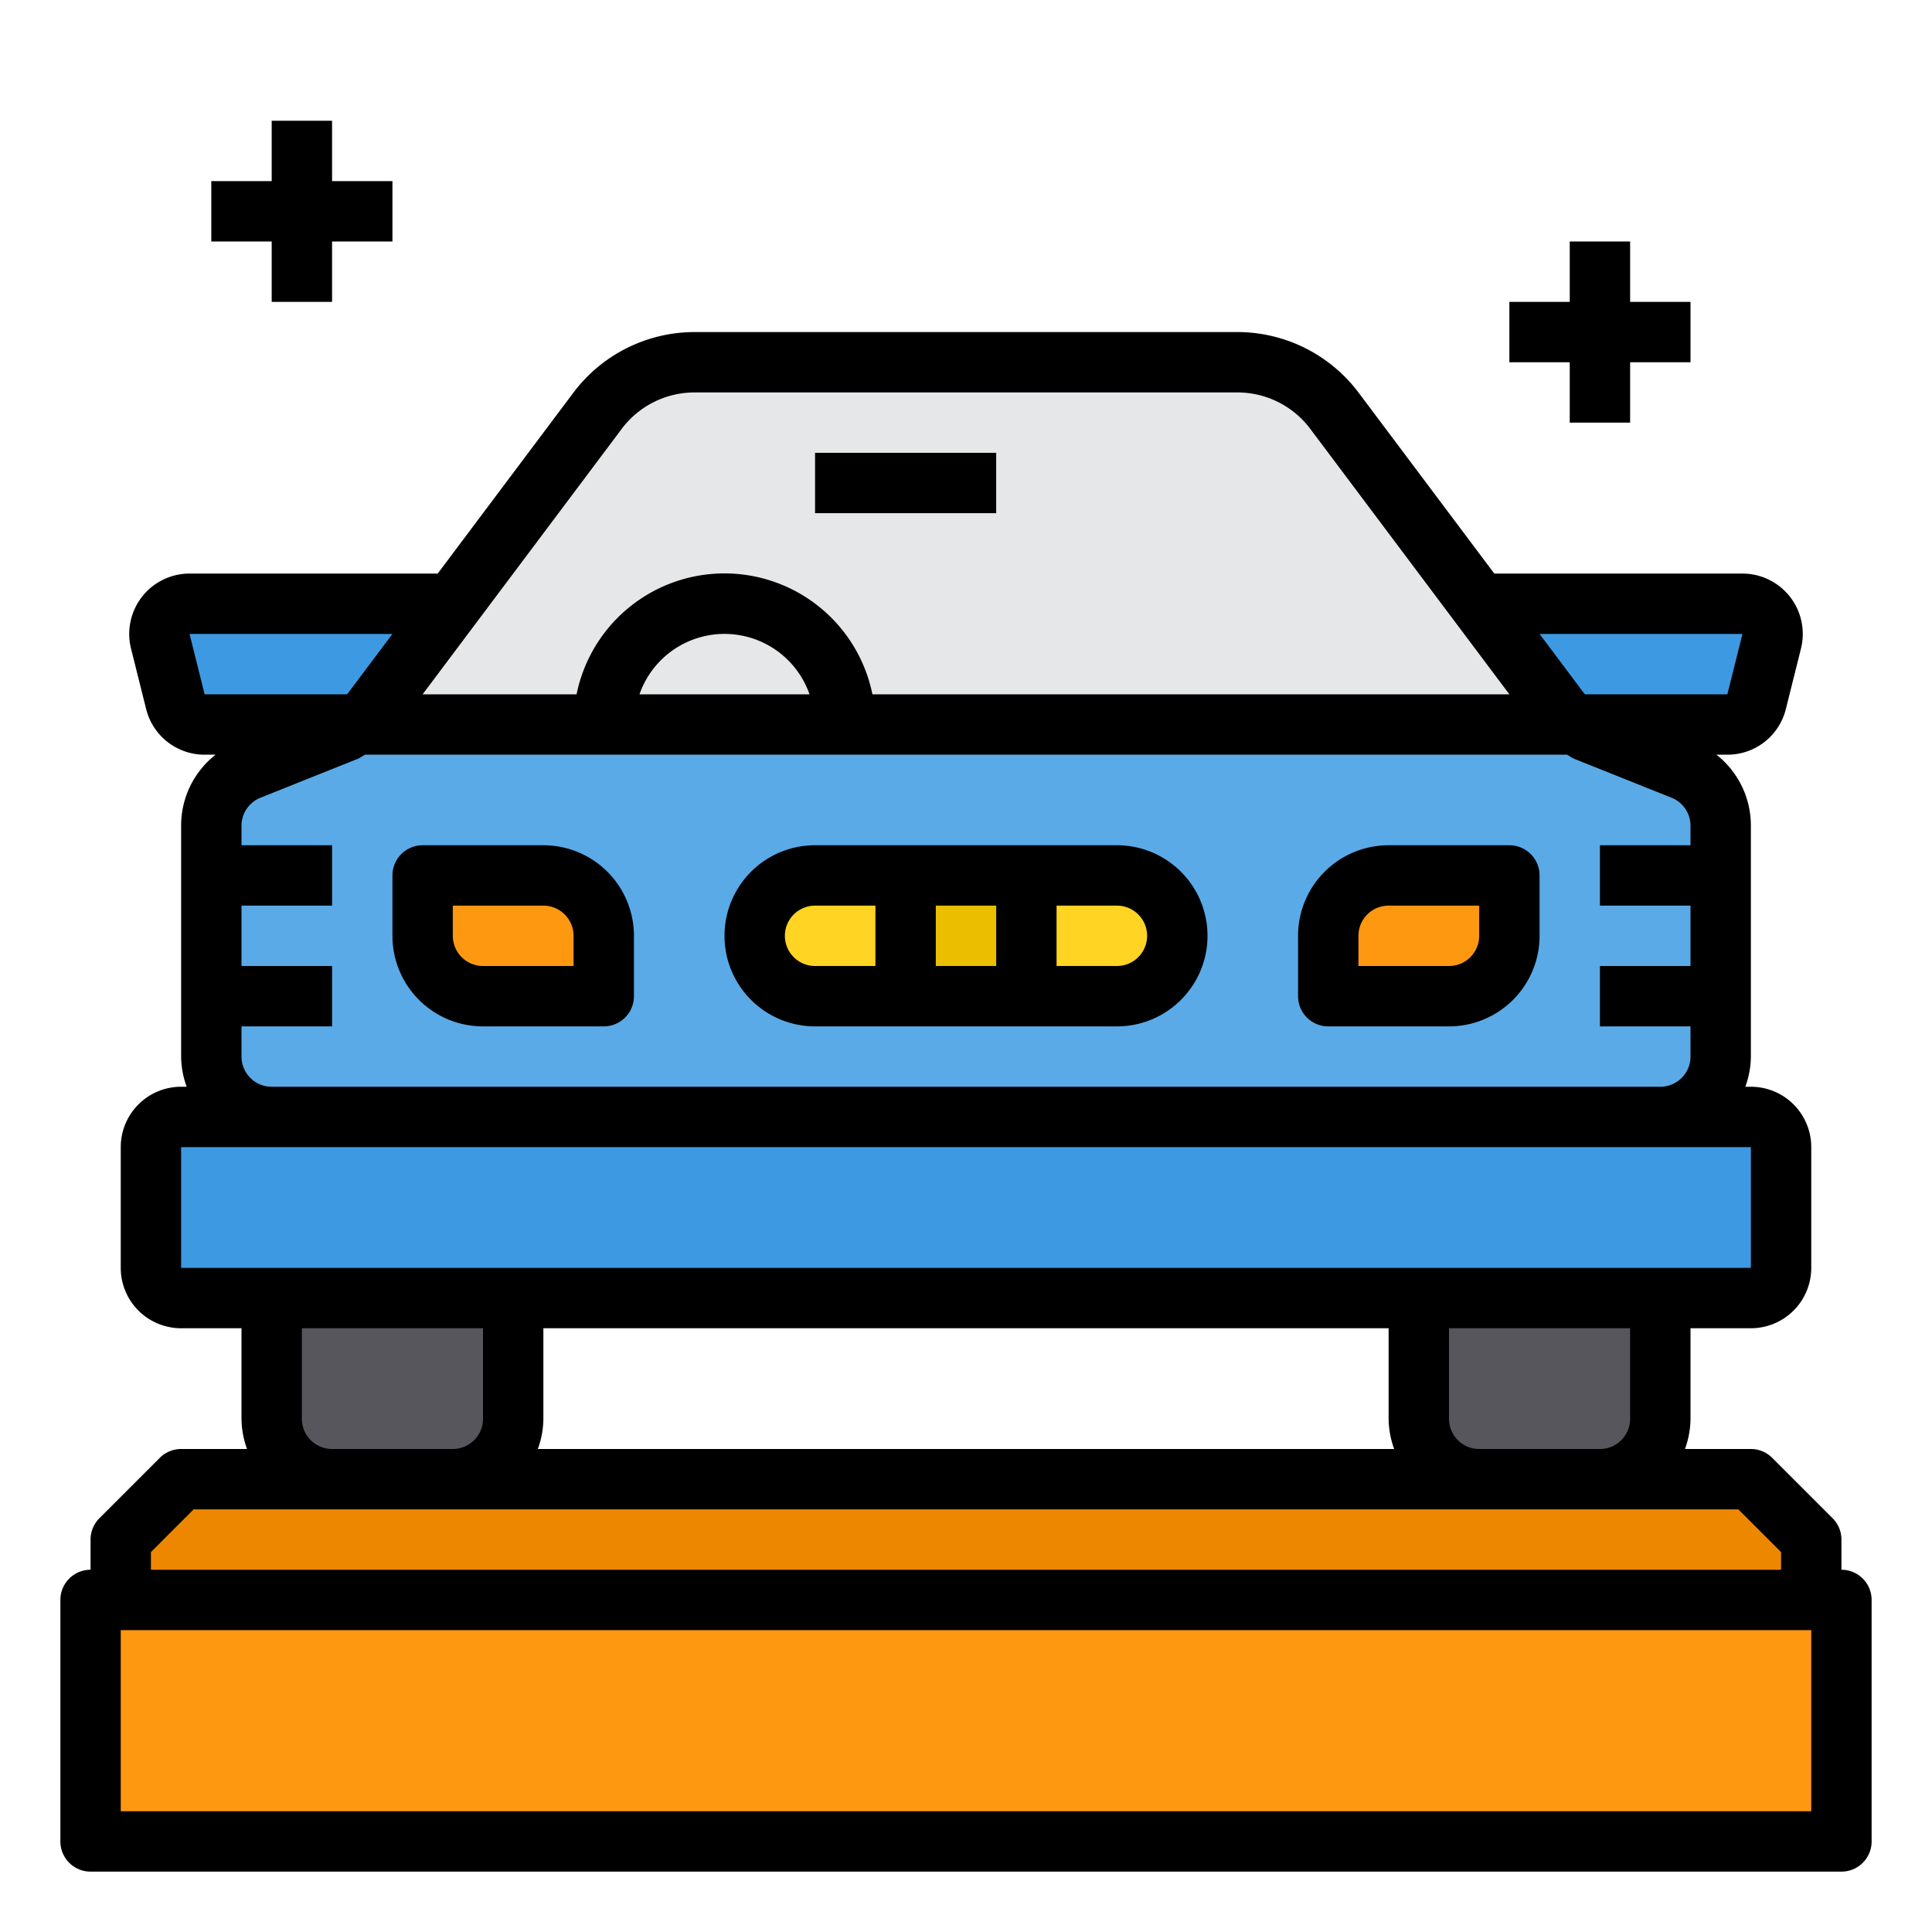 <svg height="512" viewBox="0 0 64 64" width="512" xmlns="http://www.w3.org/2000/svg"><g id="New_Car" data-name="New Car"><path d="m57 27.35v7.65a2.006 2.006 0 0 1 -2 2h-46a2.006 2.006 0 0 1 -2-2v-7.65a2 2 0 0 1 1.26-1.85l3.22-1.29a2.419 2.419 0 0 0 .39-.21h40.26a2.419 2.419 0 0 0 .39.21l3.22 1.29a2 2 0 0 1 1.26 1.85z" fill="#5aaae7"/><path d="m60 51v2h-56v-2l2-2h5 4 34 4 5z" fill="#ee8700"/><path d="m61 53v8h-58v-8h1 56z" fill="#ff9811"/><path d="m55 43v4a2.006 2.006 0 0 1 -2 2h-4a2.006 2.006 0 0 1 -2-2v-4z" fill="#57565c"/><path d="m17 43v4a2.006 2.006 0 0 1 -2 2h-4a2.006 2.006 0 0 1 -2-2v-4z" fill="#57565c"/><path d="m59 38v4a1 1 0 0 1 -1 1h-52a1 1 0 0 1 -1-1v-4a1 1 0 0 1 1-1h52a1 1 0 0 1 1 1z" fill="#3d9ae2"/><path d="m30 29v4h-3a2.006 2.006 0 0 1 -2-2 2.015 2.015 0 0 1 2-2z" fill="#ffd422"/><path d="m20 31v2h-4a2.006 2.006 0 0 1 -2-2v-2h4a2.006 2.006 0 0 1 2 2z" fill="#ff9811"/><path d="m30 29h4v4h-4z" fill="#ebbf00"/><path d="m37 29a2.006 2.006 0 0 1 2 2 2.015 2.015 0 0 1 -2 2h-3v-4z" fill="#ffd422"/><path d="m50 29v2a2.006 2.006 0 0 1 -2 2h-4v-2a2.006 2.006 0 0 1 2-2z" fill="#ff9811"/><path d="m57.72 20a1 1 0 0 1 .97 1.24l-.5 2a1 1 0 0 1 -.97.76h-5.09a2.01 2.01 0 0 1 -.47-.45l-2.66-3.55z" fill="#3d9ae2"/><path d="m51.66 23.55-2.66-3.55-4.8-6.4a4 4 0 0 0 -3.2-1.6h-18a4 4 0 0 0 -3.2 1.6l-4.8 6.4-2.66 3.55a2.01 2.01 0 0 1 -.47.45h40.26a2.01 2.01 0 0 1 -.47-.45z" fill="#e6e7e8"/><path d="m15 20-2.66 3.55a2.01 2.01 0 0 1 -.47.45h-5.09a1 1 0 0 1 -.97-.76l-.5-2a1 1 0 0 1 .97-1.24z" fill="#3d9ae2"/><path d="m27 15h6v2h-6z"/><path d="m18 28h-4a1 1 0 0 0 -1 1v2a3 3 0 0 0 3 3h4a1 1 0 0 0 1-1v-2a3 3 0 0 0 -3-3zm1 4h-3a1 1 0 0 1 -1-1v-1h3a1 1 0 0 1 1 1z"/><path d="m50 28h-4a3 3 0 0 0 -3 3v2a1 1 0 0 0 1 1h4a3 3 0 0 0 3-3v-2a1 1 0 0 0 -1-1zm-1 3a1 1 0 0 1 -1 1h-3v-1a1 1 0 0 1 1-1h3z"/><path d="m37 28h-10a3 3 0 0 0 0 6h10a3 3 0 0 0 0-6zm-4 2v2h-2v-2zm-7 1a1 1 0 0 1 1-1h2v2h-2a1 1 0 0 1 -1-1zm11 1h-2v-2h2a1 1 0 0 1 0 2z"/><path d="m61 52v-1a1 1 0 0 0 -.293-.707l-2-2a1 1 0 0 0 -.707-.293h-2.184a2.966 2.966 0 0 0 .184-1v-3h2a2 2 0 0 0 2-2v-4a2 2 0 0 0 -2-2h-.184a2.966 2.966 0 0 0 .184-1v-7.646a2.982 2.982 0 0 0 -1.142-2.354h.362a1.991 1.991 0 0 0 1.94-1.517l.5-2a2 2 0 0 0 -1.94-2.483h-8.22l-4.5-6a5.025 5.025 0 0 0 -4-2h-18a5.025 5.025 0 0 0 -4 2l-4.5 6h-8.22a2 2 0 0 0 -1.94 2.483l.5 2a1.993 1.993 0 0 0 1.94 1.517h.362a2.982 2.982 0 0 0 -1.142 2.354v7.646a2.966 2.966 0 0 0 .184 1h-.184a2 2 0 0 0 -2 2v4a2 2 0 0 0 2 2h2v3a2.966 2.966 0 0 0 .184 1h-2.184a1 1 0 0 0 -.707.293l-2 2a1 1 0 0 0 -.293.707v1a1 1 0 0 0 -1 1v8a1 1 0 0 0 1 1h58a1 1 0 0 0 1-1v-8a1 1 0 0 0 -1-1zm-7-5a1 1 0 0 1 -1 1h-4a1 1 0 0 1 -1-1v-3h6zm-36-3h28v3a2.966 2.966 0 0 0 .184 1h-28.368a2.966 2.966 0 0 0 .184-1zm39.721-23-.5 2h-4.71c-.015-.017-.034-.03-.048-.049l-1.463-1.951zm-37.121-6.8a3.017 3.017 0 0 1 2.4-1.2h18a3.017 3.017 0 0 1 2.4 1.2l6.6 8.8h-21.1a5 5 0 0 0 -9.8 0h-5.1zm6.216 8.8h-5.632a2.982 2.982 0 0 1 5.632 0zm-20.037 0-.5-2h6.721l-1.463 1.95c-.014.019-.034.032-.049.05zm1.221 12v-1h3v-2h-3v-2h3v-2h-3v-.646a1 1 0 0 1 .628-.928l3.223-1.289c.086-.034.158-.095.241-.137h39.816c.083.042.155.1.241.137l3.222 1.288a1 1 0 0 1 .629.929v.646h-3v2h3v2h-3v2h3v1a1 1 0 0 1 -1 1h-46a1 1 0 0 1 -1-1zm-2 3h52v4h-52zm4 9v-3h6v3a1 1 0 0 1 -1 1h-4a1 1 0 0 1 -1-1zm-5 4.414 1.414-1.414h51.172l1.414 1.414v.586h-54zm55 8.586h-56v-6h56z"/><path d="m9 10h2v-2h2v-2h-2v-2h-2v2h-2v2h2z"/><path d="m52 14h2v-2h2v-2h-2v-2h-2v2h-2v2h2z"/></g></svg>